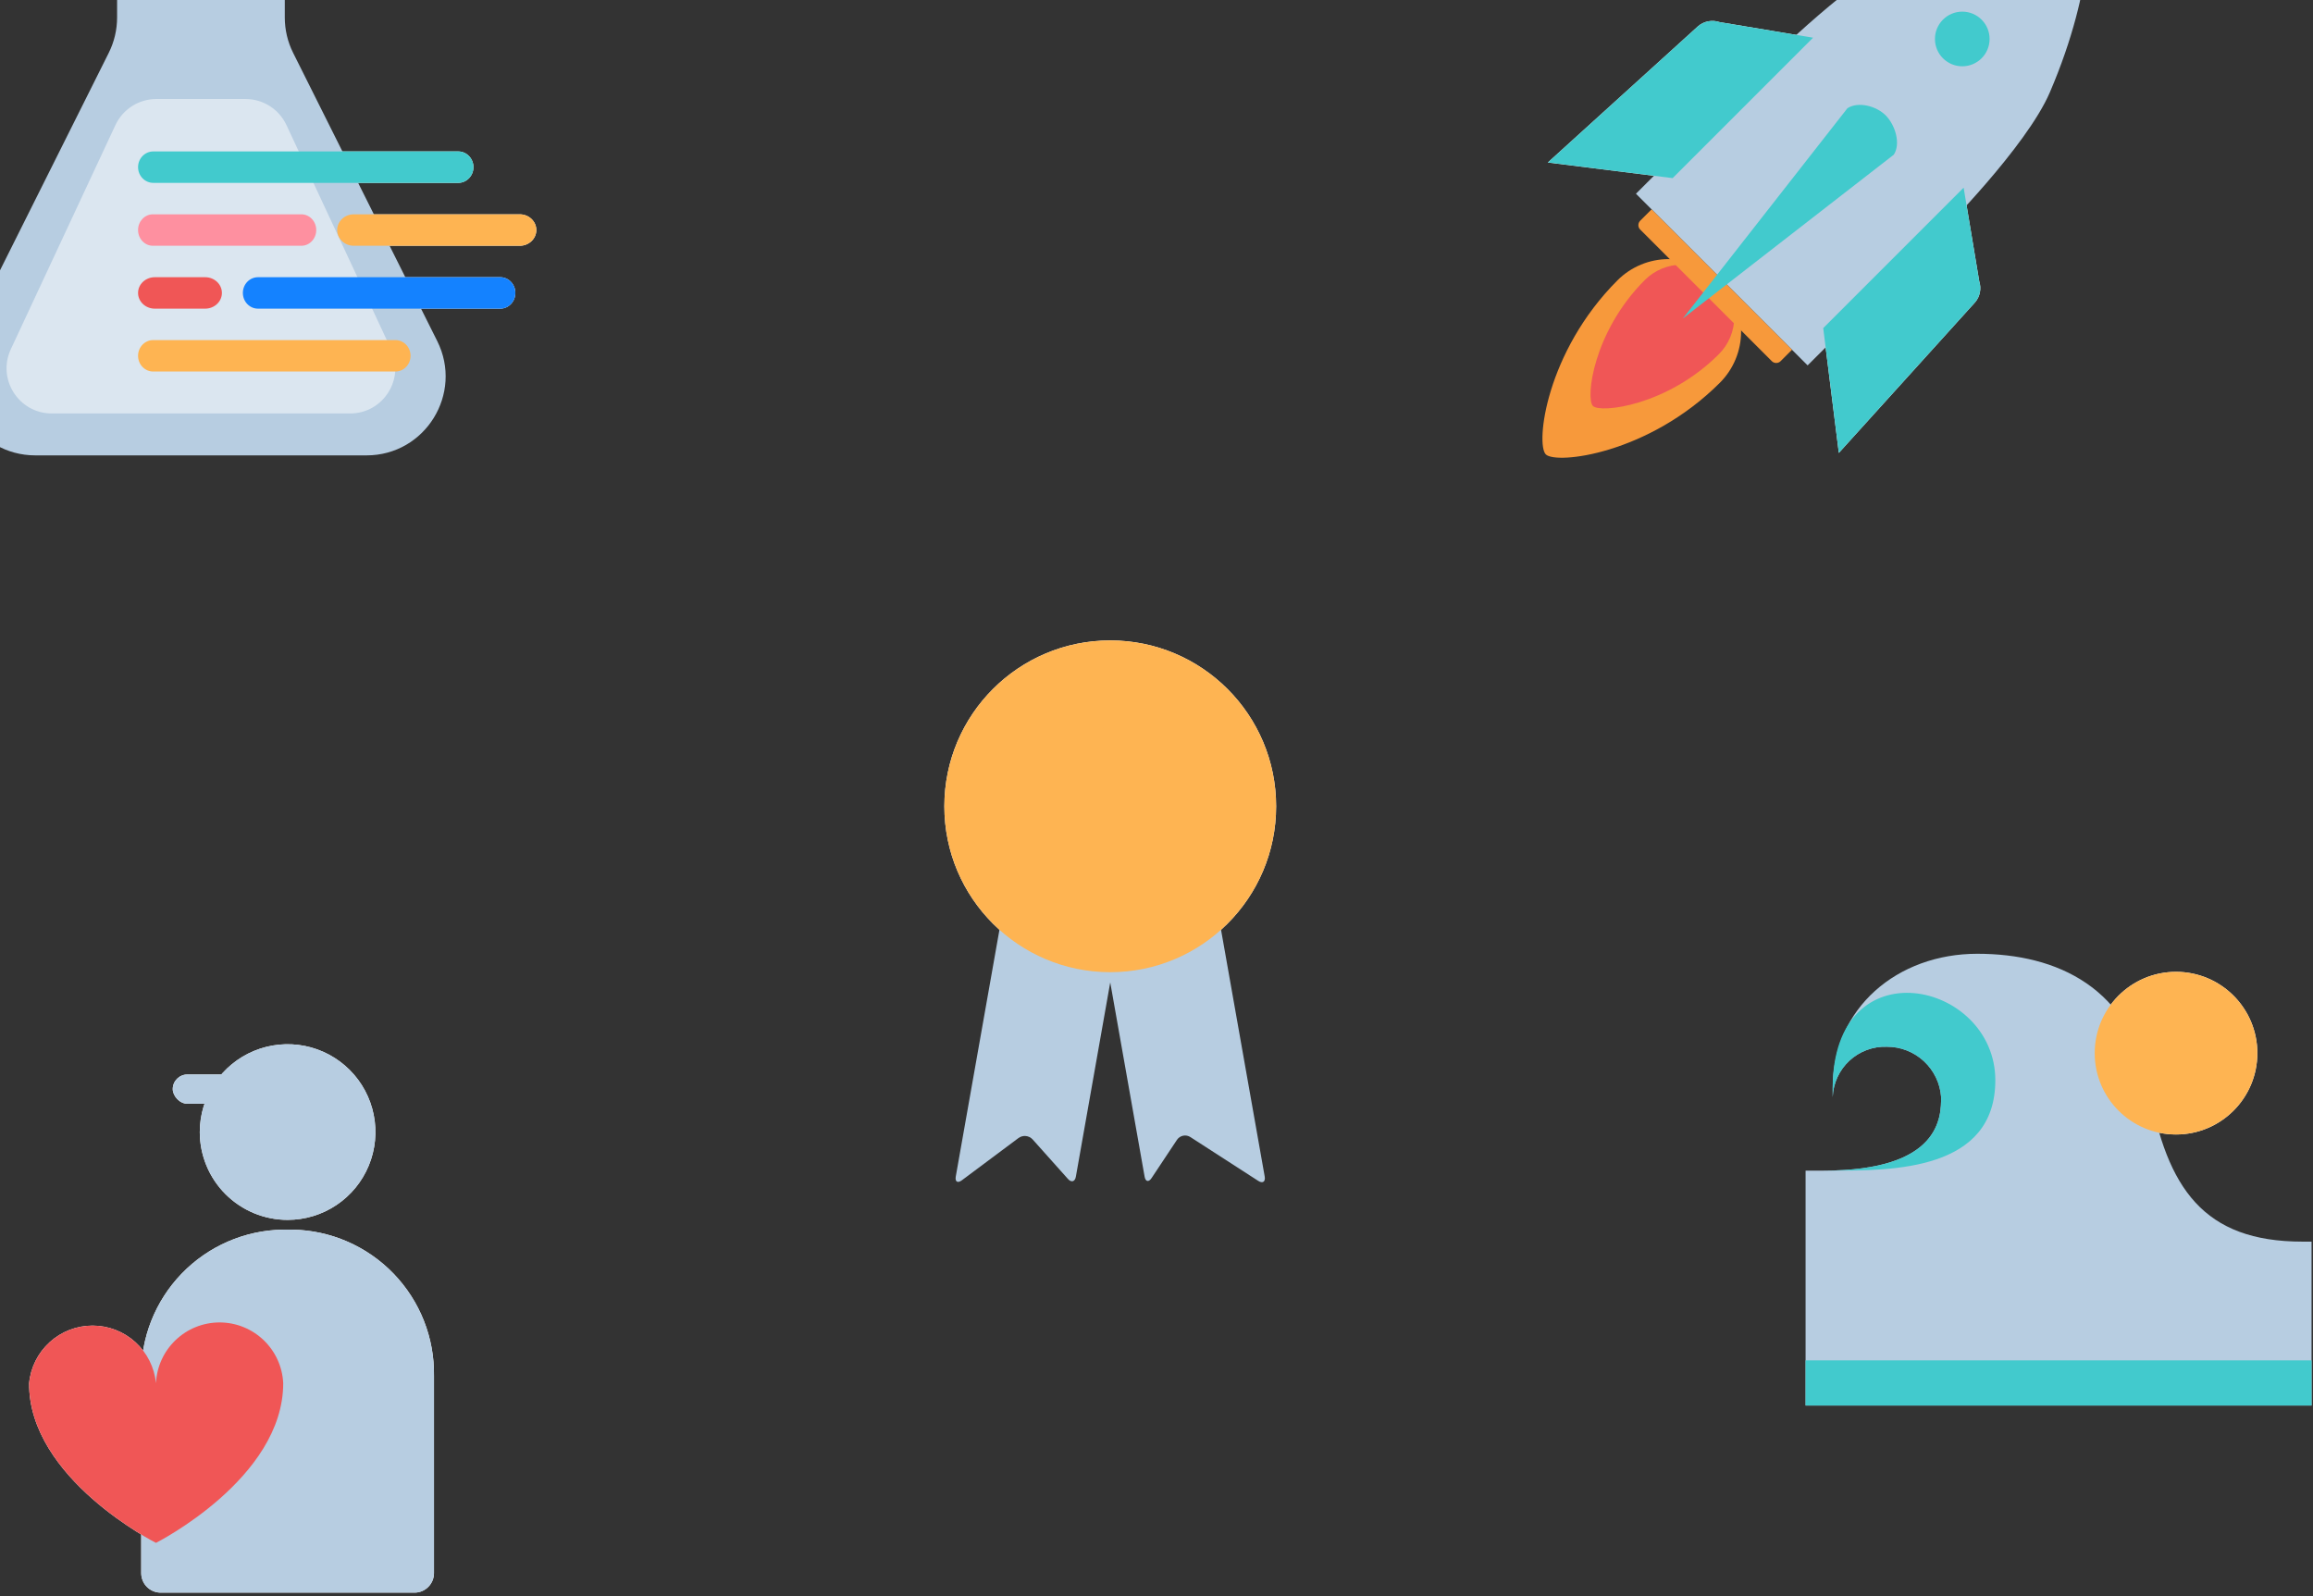 <svg width="200" height="138" viewBox="0 0 200 138" fill="none" xmlns="http://www.w3.org/2000/svg">
<rect x="0" y="0" width="200" height="138" fill="#333333" stroke="none"/>
<g clip-path="url(#clip0_309_152011)">
<path d="M39.619 13.094H13.256C12.528 13.094 11.938 13.702 11.938 14.453C11.938 15.204 12.528 15.812 13.256 15.812H39.619C40.347 15.812 40.938 15.204 40.938 14.453C40.938 13.702 40.347 13.094 39.619 13.094Z" fill="white"/>
<path d="M43.254 23.969H22.309C21.586 23.969 21 24.577 21 25.328C21 26.079 21.586 26.688 22.309 26.688H43.254C43.976 26.688 44.562 26.079 44.562 25.328C44.562 24.577 43.976 23.969 43.254 23.969Z" fill="white"/>
<path d="M44.94 18.531H30.591C29.799 18.531 29.156 19.14 29.156 19.891C29.156 20.641 29.799 21.25 30.591 21.25H44.94C45.733 21.25 46.375 20.641 46.375 19.891C46.375 19.14 45.733 18.531 44.94 18.531Z" fill="white"/>
<path d="M10.125 -4.541C10.125 -8.315 13.185 -11.375 16.959 -11.375H17.791C21.565 -11.375 24.625 -8.315 24.625 -4.541V1.512C24.625 2.573 24.872 3.619 25.346 4.568L37.805 29.485C40.077 34.029 36.773 39.375 31.692 39.375H3.058C-2.023 39.375 -5.327 34.029 -3.055 29.485L9.404 4.568C9.878 3.619 10.125 2.573 10.125 1.512V-4.541Z" fill="#B7CDE1"/>
<path d="M9.98 10.816C10.621 9.441 12.001 8.562 13.518 8.562H21.232C22.749 8.562 24.129 9.441 24.77 10.816L33.813 30.193C35.021 32.782 33.132 35.75 30.274 35.75H4.476C1.619 35.75 -0.271 32.782 0.937 30.193L9.98 10.816Z" fill="#DBE6F0"/>
<path d="M39.619 13.094H13.256C12.528 13.094 11.938 13.702 11.938 14.453C11.938 15.204 12.528 15.812 13.256 15.812H39.619C40.347 15.812 40.938 15.204 40.938 14.453C40.938 13.702 40.347 13.094 39.619 13.094Z" fill="#42CACD"/>
<path d="M26.06 18.531H13.221C12.512 18.531 11.938 19.14 11.938 19.891C11.938 20.641 12.512 21.25 13.221 21.25H26.06C26.769 21.25 27.344 20.641 27.344 19.891C27.344 19.14 26.769 18.531 26.06 18.531Z" fill="#FE90A0"/>
<path d="M17.738 23.969H13.387C12.587 23.969 11.938 24.577 11.938 25.328C11.938 26.079 12.587 26.688 13.387 26.688H17.738C18.538 26.688 19.188 26.079 19.188 25.328C19.188 24.577 18.538 23.969 17.738 23.969Z" fill="#F05656"/>
<path d="M43.254 23.969H22.309C21.586 23.969 21 24.577 21 25.328C21 26.079 21.586 26.688 22.309 26.688H43.254C43.976 26.688 44.562 26.079 44.562 25.328C44.562 24.577 43.976 23.969 43.254 23.969Z" fill="#1482FF"/>
<path d="M34.191 29.406H13.246C12.524 29.406 11.938 30.015 11.938 30.766C11.938 31.516 12.524 32.125 13.246 32.125H34.191C34.914 32.125 35.5 31.516 35.5 30.766C35.5 30.015 34.914 29.406 34.191 29.406Z" fill="#FEB452"/>
<path d="M44.94 18.531H30.591C29.799 18.531 29.156 19.14 29.156 19.891C29.156 20.641 29.799 21.25 30.591 21.25H44.94C45.733 21.25 46.375 20.641 46.375 19.891C46.375 19.14 45.733 18.531 44.94 18.531Z" fill="#FEB452"/>
<path d="M188.156 98.094C192.04 98.094 195.188 94.946 195.188 91.062C195.188 87.179 192.04 84.031 188.156 84.031C184.273 84.031 181.125 87.179 181.125 91.062C181.125 94.946 184.273 98.094 188.156 98.094Z" fill="white"/>
<path d="M156.125 121.531H199.875V107.359H199.094C190.555 107.359 187.375 102.781 185.813 94.078C184.25 85.375 177.875 82.469 170.969 82.469C164.063 82.469 158.469 87.156 158.469 94.078V94.859C158.516 93.662 159.035 92.531 159.914 91.715C160.792 90.9 161.958 90.466 163.156 90.508C164.343 90.505 165.487 90.952 166.357 91.76C167.228 92.568 167.759 93.675 167.844 94.859C167.844 96.531 167.844 101.219 157.688 101.219H156.125V121.531Z" fill="#B7CDE1"/>
<g style="mix-blend-mode:multiply">
<path d="M199.875 117.625H156.125V121.531H199.875V117.625Z" fill="#42CACD"/>
</g>
<g style="mix-blend-mode:multiply">
<path d="M158.469 101.219C163.648 101.219 172.531 101.219 172.531 93.406C172.531 84.812 158.469 81.688 158.469 94.078V94.859C158.516 93.662 159.035 92.531 159.914 91.715C160.792 90.9 161.958 90.466 163.156 90.508C164.343 90.505 165.487 90.952 166.357 91.76C167.228 92.568 167.759 93.675 167.844 94.859C167.844 96.531 167.844 101.219 157.688 101.219" fill="#42CACD"/>
</g>
<g style="mix-blend-mode:multiply">
<path d="M188.156 98.094C192.04 98.094 195.188 94.946 195.188 91.062C195.188 87.179 192.04 84.031 188.156 84.031C184.273 84.031 181.125 87.179 181.125 91.062C181.125 94.946 184.273 98.094 188.156 98.094Z" fill="#FEB452"/>
</g>
<path d="M133.839 14.051L144.631 15.401L156.772 3.26L148.681 1.91C148.372 1.805 148.042 1.782 147.721 1.841C147.401 1.9 147.101 2.04 146.85 2.247L133.839 14.051Z" fill="white"/>
<path d="M159 39.161L157.65 28.369L169.791 16.228L171.141 24.328C171.24 24.632 171.26 24.957 171.199 25.271C171.139 25.585 171 25.879 170.795 26.125L159 39.161Z" fill="white"/>
<path d="M139.863 24.235C141.038 23.061 142.631 22.402 144.292 22.403C145.953 22.404 147.545 23.065 148.719 24.239C149.892 25.414 150.551 27.007 150.55 28.668C150.55 30.328 149.889 31.921 148.714 33.095C142.521 39.288 134.548 40.174 133.662 39.288C132.776 38.402 133.662 30.437 139.863 24.235Z" fill="#F7993B"/>
<g style="mix-blend-mode:multiply">
<path d="M142.226 24.21C142.647 23.789 143.147 23.456 143.697 23.229C144.247 23.001 144.836 22.884 145.431 22.885C146.026 22.885 146.615 23.003 147.165 23.231C147.714 23.459 148.214 23.793 148.634 24.214C149.055 24.635 149.388 25.135 149.615 25.685C149.843 26.235 149.96 26.824 149.959 27.419C149.959 28.014 149.841 28.603 149.613 29.153C149.385 29.703 149.051 30.202 148.63 30.622C144.15 35.103 138.378 35.744 137.737 35.103C137.096 34.461 137.737 28.699 142.226 24.21Z" fill="#F05656"/>
</g>
<path d="M165.066 -4.165C174.508 -8.207 180.625 -7.532 180.625 -7.532C180.625 -7.532 181.3 -1.465 177.25 7.976C175.225 12.701 167.808 20.118 167.808 20.118L156.3 31.593L141.458 16.751L152.925 5.285C152.925 5.285 160.375 -2.14 165.066 -4.165Z" fill="#B7CDE1"/>
<path d="M142.81 18.101L154.951 30.242L153.967 31.227C153.865 31.328 153.728 31.385 153.585 31.385C153.442 31.385 153.304 31.328 153.203 31.227L141.802 19.825C141.711 19.722 141.662 19.588 141.667 19.451C141.671 19.313 141.728 19.183 141.825 19.085L142.81 18.101Z" fill="#F7993B"/>
<g style="mix-blend-mode:multiply">
<path d="M133.839 14.051L144.631 15.401L156.772 3.26L148.681 1.91C148.372 1.805 148.042 1.782 147.721 1.841C147.401 1.9 147.101 2.04 146.85 2.247L133.839 14.051Z" fill="#42CACD"/>
</g>
<g style="mix-blend-mode:multiply">
<path d="M159 39.161L157.65 28.37L169.791 16.228L171.141 24.328C171.24 24.632 171.26 24.957 171.199 25.271C171.139 25.585 171 25.879 170.795 26.125L159 39.161Z" fill="#42CACD"/>
</g>
<g style="mix-blend-mode:multiply">
<path d="M169.724 7.031C171.807 7.031 173.495 5.343 173.495 3.26C173.495 1.177 171.807 -0.512 169.724 -0.512C167.641 -0.512 165.952 1.177 165.952 3.26C165.952 5.343 167.641 7.031 169.724 7.031Z" fill="#B7CDE1"/>
</g>
<g style="mix-blend-mode:multiply">
<path d="M169.673 5.732C170.978 5.732 172.036 4.674 172.036 3.369C172.036 2.064 170.978 1.007 169.673 1.007C168.368 1.007 167.311 2.064 167.311 3.369C167.311 4.674 168.368 5.732 169.673 5.732Z" fill="#42CACD"/>
</g>
<path d="M163.75 13.376C164.366 12.448 163.893 10.845 163.075 10.001C162.257 9.157 160.662 8.752 159.742 9.36L145.508 27.543L163.75 13.376Z" fill="#42CACD"/>
<path d="M96 84.062C103.922 84.062 110.344 77.641 110.344 69.719C110.344 61.797 103.922 55.375 96 55.375C88.078 55.375 81.656 61.797 81.656 69.719C81.656 77.641 88.078 84.062 96 84.062Z" fill="white"/>
<path d="M99.578 101.857C99.324 102.245 99.046 102.186 98.97 101.731L95.106 79.894C95.081 79.791 95.08 79.683 95.104 79.579C95.128 79.475 95.176 79.379 95.244 79.297C95.312 79.215 95.398 79.15 95.496 79.107C95.593 79.064 95.7 79.045 95.806 79.051H104.505C104.741 79.058 104.967 79.146 105.147 79.299C105.326 79.452 105.448 79.662 105.492 79.894L109.357 101.731C109.433 102.186 109.179 102.355 108.791 102.102L102.936 98.322C102.843 98.26 102.739 98.218 102.629 98.197C102.52 98.176 102.407 98.177 102.298 98.2C102.189 98.223 102.086 98.267 101.994 98.33C101.902 98.393 101.823 98.473 101.763 98.567L99.578 101.857Z" fill="#B7CDE1"/>
<path d="M92.33 101.925C92.633 102.279 92.954 102.186 93.03 101.731L96.894 79.894C96.919 79.791 96.92 79.683 96.896 79.579C96.872 79.475 96.824 79.379 96.756 79.297C96.688 79.215 96.602 79.15 96.504 79.107C96.407 79.064 96.3 79.045 96.194 79.051H87.495C87.259 79.058 87.033 79.146 86.853 79.299C86.674 79.452 86.552 79.662 86.508 79.894L82.643 101.731C82.567 102.186 82.804 102.33 83.175 102.051L88.06 98.406C88.243 98.269 88.471 98.205 88.699 98.227C88.927 98.249 89.138 98.355 89.292 98.524L92.33 101.925Z" fill="#B7CDE1"/>
<g style="mix-blend-mode:multiply">
<path d="M96 84.062C103.922 84.062 110.344 77.641 110.344 69.719C110.344 61.797 103.922 55.375 96 55.375C88.078 55.375 81.656 61.797 81.656 69.719C81.656 77.641 88.078 84.062 96 84.062Z" fill="#FEB452"/>
</g>
<g style="mix-blend-mode:multiply">
<path d="M95.629 62.454C95.831 62.032 96.169 62.032 96.371 62.454L98.236 66.217C98.364 66.436 98.539 66.625 98.747 66.771C98.955 66.917 99.192 67.016 99.442 67.061L103.602 67.668C104.058 67.736 104.168 68.057 103.83 68.377L100.826 71.314C100.651 71.502 100.52 71.727 100.439 71.972C100.359 72.216 100.333 72.475 100.362 72.731L101.063 76.907C101.138 77.372 100.868 77.566 100.463 77.355L96.743 75.397C96.507 75.289 96.251 75.233 95.992 75.233C95.732 75.233 95.476 75.289 95.241 75.397L91.528 77.355C91.123 77.566 90.853 77.355 90.929 76.907L91.638 72.765C91.667 72.509 91.641 72.25 91.561 72.005C91.481 71.761 91.349 71.536 91.174 71.347L88.17 68.411C87.832 68.09 87.942 67.77 88.398 67.702L92.558 67.095C92.808 67.049 93.045 66.95 93.253 66.805C93.461 66.659 93.636 66.47 93.764 66.251L95.629 62.454Z" fill="#FEB452"/>
</g>
<rect x="14.938" y="92.906" width="10.125" height="2.531" rx="1.266" fill="white"/>
<path d="M24.489 119.602C24.424 118.187 23.816 116.851 22.791 115.872C21.767 114.893 20.404 114.346 18.988 114.346C17.57 114.346 16.208 114.893 15.184 115.872C14.159 116.851 13.551 118.187 13.486 119.602C13.355 118.239 12.721 116.973 11.707 116.052C10.693 115.13 9.372 114.62 8.002 114.62C6.632 114.62 5.311 115.13 4.297 116.052C3.283 116.973 2.649 118.239 2.517 119.602C2.475 127.854 13.486 133.406 13.486 133.406C13.486 133.406 24.489 127.854 24.489 119.602Z" fill="white"/>
<path d="M24.463 106.322H25.307C28.604 106.386 31.74 107.754 34.03 110.126C36.32 112.498 37.577 115.681 37.525 118.978V136.022C37.525 136.461 37.354 136.882 37.048 137.197C36.743 137.513 36.327 137.696 35.888 137.709H13.849C13.409 137.696 12.991 137.512 12.685 137.195C12.381 136.88 12.212 136.459 12.212 136.022V118.978C12.16 115.676 13.421 112.488 15.719 110.115C18.016 107.741 21.161 106.377 24.463 106.322V106.322Z" fill="white"/>
<path d="M24.868 105.478C26.37 105.478 27.838 105.033 29.087 104.198C30.336 103.364 31.309 102.178 31.884 100.79C32.459 99.403 32.609 97.876 32.316 96.403C32.023 94.93 31.3 93.577 30.238 92.515C29.176 91.453 27.823 90.729 26.35 90.436C24.877 90.143 23.35 90.294 21.962 90.869C20.575 91.443 19.389 92.417 18.555 93.665C17.72 94.914 17.275 96.382 17.275 97.884C17.275 99.898 18.075 101.83 19.499 103.254C20.923 104.678 22.854 105.478 24.868 105.478V105.478Z" fill="white"/>
<g style="mix-blend-mode:multiply">
<path d="M24.463 106.322H25.307C28.604 106.386 31.74 107.754 34.03 110.126C36.32 112.498 37.577 115.681 37.525 118.978V136.022C37.525 136.461 37.354 136.882 37.048 137.197C36.743 137.513 36.327 137.696 35.888 137.709H13.849C13.409 137.696 12.991 137.512 12.685 137.195C12.381 136.88 12.212 136.459 12.212 136.022V118.978C12.16 115.676 13.421 112.488 15.719 110.115C18.016 107.741 21.161 106.377 24.463 106.322V106.322Z" fill="#B7CDE1"/>
</g>
<g style="mix-blend-mode:multiply">
<path d="M24.868 105.478C26.37 105.478 27.838 105.033 29.087 104.198C30.336 103.364 31.309 102.178 31.884 100.79C32.459 99.403 32.609 97.876 32.316 96.403C32.023 94.93 31.3 93.577 30.238 92.515C29.176 91.453 27.823 90.729 26.35 90.436C24.877 90.143 23.35 90.294 21.962 90.869C20.575 91.443 19.389 92.417 18.555 93.665C17.72 94.914 17.275 96.382 17.275 97.884C17.275 99.898 18.075 101.83 19.499 103.254C20.923 104.678 22.854 105.478 24.868 105.478V105.478Z" fill="#B7CDE1"/>
</g>
<g style="mix-blend-mode:multiply">
<path d="M24.489 119.602C24.424 118.187 23.816 116.851 22.791 115.872C21.767 114.893 20.404 114.346 18.988 114.346C17.57 114.346 16.208 114.893 15.184 115.872C14.159 116.851 13.551 118.187 13.486 119.602C13.355 118.239 12.721 116.973 11.707 116.052C10.693 115.131 9.372 114.62 8.002 114.62C6.632 114.62 5.311 115.131 4.297 116.052C3.283 116.973 2.649 118.239 2.517 119.602C2.475 127.854 13.486 133.406 13.486 133.406C13.486 133.406 24.489 127.854 24.489 119.602Z" fill="#F05656"/>
</g>
<g style="mix-blend-mode:multiply">
<path d="M22.943 102.528C22.773 103.005 23.022 103.539 23.521 103.627C24.083 103.727 24.658 103.738 25.227 103.66C26.1 103.539 26.932 103.21 27.651 102.7C28.369 102.19 28.955 101.514 29.357 100.729C29.619 100.218 29.798 99.671 29.89 99.108C29.971 98.608 29.55 98.196 29.043 98.199L28.854 98.201C28.347 98.204 27.951 98.624 27.82 99.114C27.757 99.353 27.668 99.584 27.555 99.805C27.301 100.3 26.932 100.726 26.479 101.048C26.025 101.37 25.501 101.578 24.95 101.654C24.704 101.688 24.456 101.695 24.21 101.676C23.704 101.637 23.177 101.872 23.006 102.35L22.943 102.528Z" fill="#B7CDE1"/>
</g>
<g style="mix-blend-mode:multiply">
<rect x="14.938" y="92.906" width="10.125" height="2.531" rx="1.266" fill="#B7CDE1"/>
</g>
</g>
<defs>
<clipPath id="clip0_309_152011">
<rect width="200" height="138" fill="white"/>
</clipPath>
</defs>
</svg>
